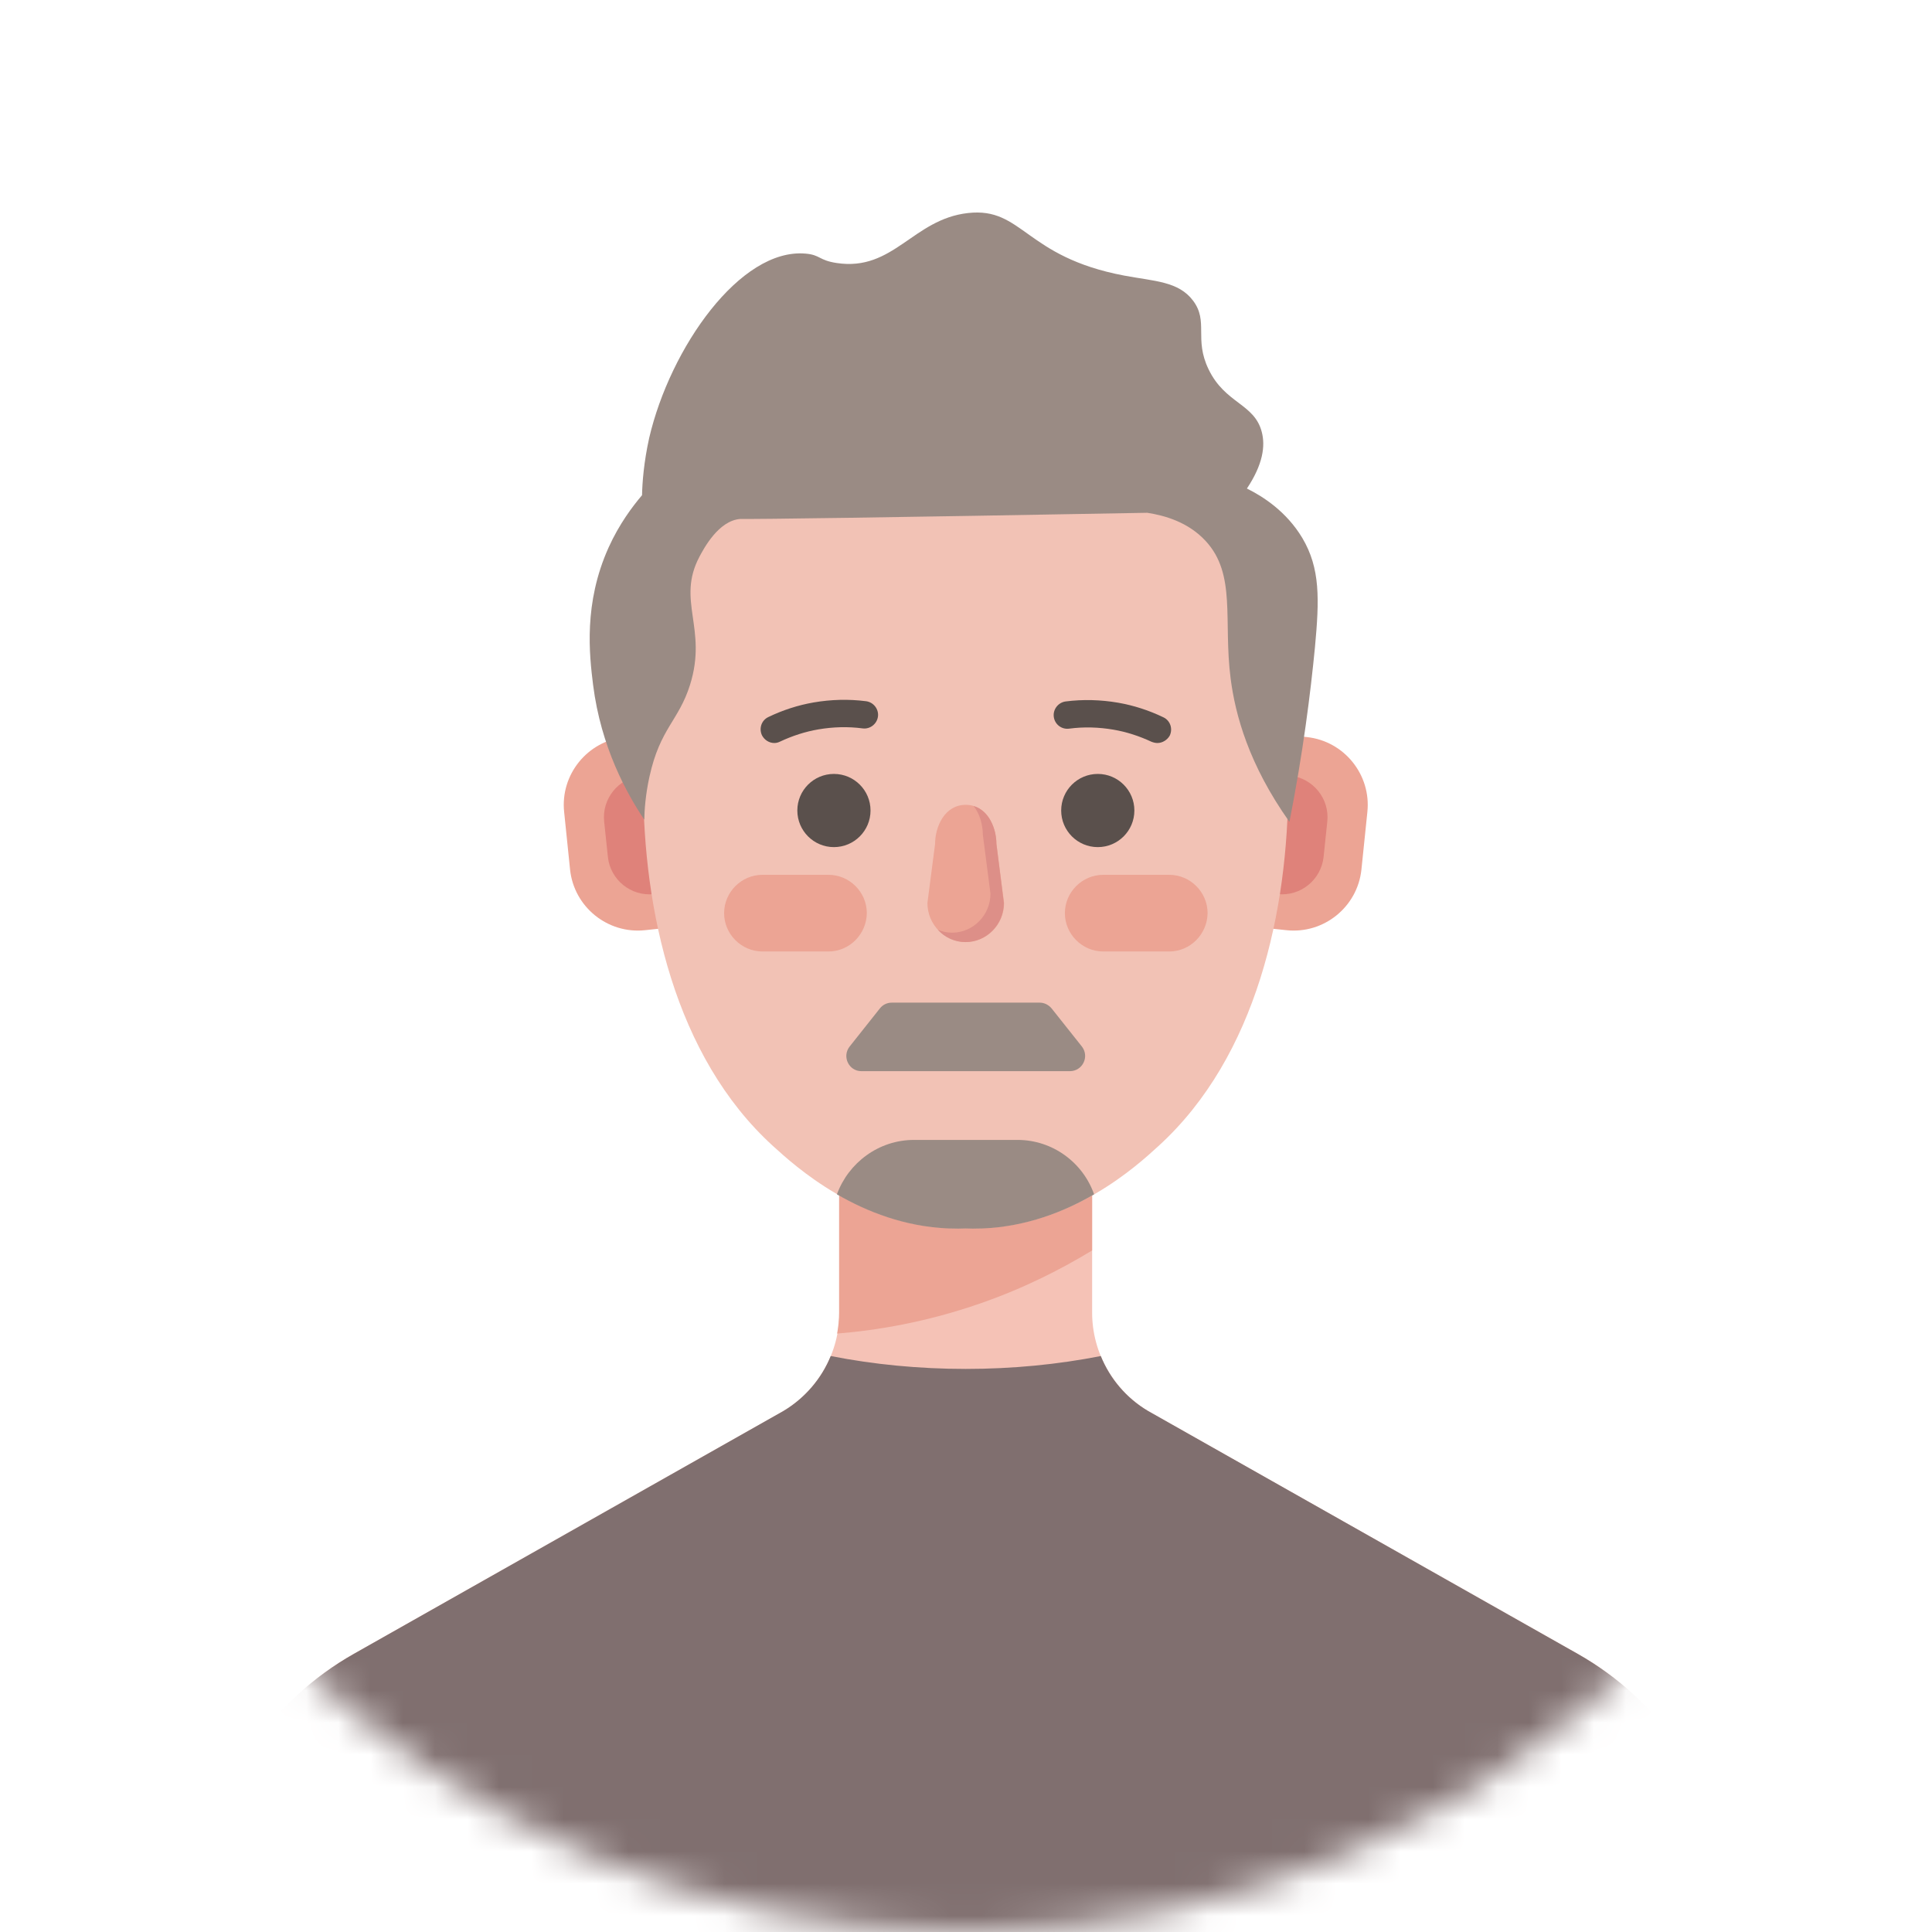 <svg width="60" height="60" viewBox="0 0 60 60" fill="none" xmlns="http://www.w3.org/2000/svg">
<mask id="mask0_9305_53203" style="mask-type:alpha" maskUnits="userSpaceOnUse" x="0" y="0" width="60" height="60">
<circle cx="30" cy="30" r="30" fill="#EAF3F4"/>
</mask>
<g mask="url(#mask0_9305_53203)">
<path d="M53.677 58.165C53.247 55.3 51.519 52.789 48.993 51.36L35.653 43.819C34.577 43.173 33.917 42.014 33.917 40.762V34.564H26.068V40.762C26.068 42.014 25.407 43.173 24.332 43.819L10.992 51.36C8.465 52.789 6.737 55.3 6.307 58.165L6 60.215H30H54L53.677 58.165Z" fill="#F5C2B6"/>
<path d="M30.445 40.478C31.82 40.002 32.979 39.403 33.916 38.834V34.564H26.059V40.762C26.059 40.984 26.036 41.2 25.998 41.415C27.242 41.315 28.77 41.061 30.445 40.478Z" fill="#ECA494"/>
<path d="M20.822 28.804L20.031 28.888C18.871 29.011 17.827 28.166 17.704 27.007L17.52 25.217C17.397 24.058 18.242 23.013 19.401 22.89L20.192 22.806L20.822 28.804Z" fill="#ECA494"/>
<path d="M20.791 27.713L20.307 27.767C19.593 27.844 18.955 27.322 18.879 26.615L18.763 25.517C18.687 24.803 19.209 24.165 19.915 24.088L20.399 24.035L20.791 27.713Z" fill="#DF827A"/>
<path d="M39.162 28.804L39.953 28.888C41.113 29.011 42.157 28.166 42.28 27.007L42.465 25.217C42.587 24.058 41.743 23.013 40.583 22.89L39.792 22.806L39.162 28.804Z" fill="#ECA494"/>
<path d="M39.192 27.713L39.676 27.767C40.391 27.844 41.028 27.322 41.105 26.615L41.22 25.517C41.297 24.803 40.775 24.165 40.068 24.088L39.584 24.035L39.192 27.713Z" fill="#DF827A"/>
<path d="M29.992 38.142C30.115 38.15 30.292 38.15 30.515 38.142C33.295 38.035 35.299 36.215 35.975 35.593C39.039 32.805 40.007 28.243 40.007 24.365C40.007 22.375 40.007 23.589 40.007 20.148C40.007 19.926 40.007 19.288 40.007 18.459C40.007 16.808 38.386 15.848 38.179 15.694C36.728 14.596 34.861 14.565 31.144 14.504C30.653 14.496 30.253 14.496 29.992 14.504C29.731 14.504 29.324 14.496 28.84 14.504C25.116 14.565 23.257 14.588 21.805 15.694C21.598 15.855 19.977 16.808 19.977 18.459C19.977 19.288 19.977 19.926 19.977 20.148C19.977 23.589 19.977 22.368 19.977 24.365C19.977 28.243 20.945 32.805 24.009 35.593C24.693 36.215 26.69 38.035 29.47 38.142C29.693 38.158 29.877 38.15 29.992 38.142Z" fill="#F2C2B5"/>
<path d="M29.992 29.257C29.339 29.257 28.802 28.712 28.802 28.044L29.04 26.208C29.04 25.67 29.339 24.995 29.992 24.995C30.645 24.995 30.945 25.678 30.945 26.208L31.183 28.044C31.183 28.712 30.645 29.257 29.992 29.257Z" fill="#ECA494"/>
<path d="M30.944 26.208C30.944 25.747 30.721 25.171 30.238 25.033C30.43 25.279 30.522 25.617 30.522 25.916L30.76 27.752C30.76 28.42 30.222 28.965 29.57 28.965C29.416 28.965 29.262 28.934 29.124 28.873C29.339 29.111 29.646 29.257 29.984 29.257C30.637 29.257 31.175 28.712 31.175 28.044L30.944 26.208Z" fill="#DD8F88"/>
<path d="M25.898 26.308C26.526 26.308 27.035 25.799 27.035 25.171C27.035 24.543 26.526 24.035 25.898 24.035C25.271 24.035 24.762 24.543 24.762 25.171C24.762 25.799 25.271 26.308 25.898 26.308Z" fill="#5A504C"/>
<path d="M34.093 26.308C34.72 26.308 35.229 25.799 35.229 25.171C35.229 24.544 34.72 24.035 34.093 24.035C33.465 24.035 32.956 24.544 32.956 25.171C32.956 25.799 33.465 26.308 34.093 26.308Z" fill="#5A504C"/>
<path d="M25.729 29.549H23.679C23.026 29.549 22.488 29.011 22.488 28.358C22.488 27.706 23.026 27.168 23.679 27.168H25.729C26.382 27.168 26.92 27.706 26.92 28.358C26.912 29.011 26.382 29.549 25.729 29.549Z" fill="#ECA494"/>
<path d="M36.312 29.549H34.262C33.609 29.549 33.071 29.011 33.071 28.358C33.071 27.706 33.609 27.168 34.262 27.168H36.312C36.965 27.168 37.503 27.706 37.503 28.358C37.495 29.011 36.965 29.549 36.312 29.549Z" fill="#ECA494"/>
<path d="M24.048 23.075C23.887 23.075 23.741 22.982 23.664 22.836C23.564 22.621 23.648 22.368 23.863 22.268C24.309 22.053 24.785 21.899 25.269 21.815C25.806 21.723 26.352 21.707 26.897 21.777C27.127 21.807 27.296 22.022 27.266 22.253C27.235 22.483 27.02 22.652 26.79 22.621C26.329 22.56 25.868 22.575 25.415 22.652C25.008 22.721 24.608 22.852 24.232 23.028C24.171 23.059 24.109 23.075 24.048 23.075Z" fill="#5A504C"/>
<path d="M35.944 23.075C35.883 23.075 35.821 23.059 35.76 23.036C35.383 22.86 34.984 22.729 34.577 22.66C34.124 22.583 33.663 22.568 33.202 22.629C32.972 22.66 32.757 22.499 32.726 22.261C32.696 22.03 32.864 21.815 33.095 21.784C33.64 21.715 34.185 21.731 34.723 21.823C35.207 21.907 35.683 22.061 36.129 22.276C36.343 22.376 36.428 22.629 36.328 22.844C36.251 22.982 36.098 23.075 35.944 23.075Z" fill="#5A504C"/>
<path d="M53.677 58.164C53.247 55.3 51.519 52.788 48.993 51.36L35.653 43.818C34.977 43.419 34.47 42.812 34.186 42.113C32.857 42.374 31.451 42.513 29.992 42.513C28.533 42.513 27.128 42.374 25.799 42.113C25.515 42.812 25 43.419 24.332 43.818L10.992 51.36C8.465 52.788 6.737 55.3 6.307 58.164L6 60.215H30H54L53.677 58.164Z" fill="#806F6F"/>
<path d="M21.721 17.291C20.999 18.659 21.982 19.511 21.429 21.27C21.076 22.391 20.5 22.614 20.17 24.119C20.047 24.672 20.016 25.148 20.008 25.455C19.463 24.641 18.664 23.205 18.419 21.27C18.303 20.333 18.119 18.735 18.902 17C19.233 16.27 19.64 15.732 19.939 15.379C19.947 14.995 19.993 14.358 20.162 13.597C20.815 10.802 22.988 7.699 25.016 7.876C25.477 7.914 25.423 8.083 25.983 8.168C27.75 8.436 28.349 6.808 30.061 6.616C31.766 6.424 31.82 7.976 34.915 8.559C35.86 8.736 36.597 8.736 37.05 9.335C37.542 9.988 37.073 10.518 37.534 11.47C38.049 12.538 38.955 12.53 39.185 13.413C39.3 13.851 39.224 14.419 38.724 15.172C39.224 15.418 39.953 15.886 40.445 16.708C41.005 17.652 40.975 18.613 40.837 20.102C40.698 21.531 40.468 23.374 40.045 25.524C38.786 23.75 38.364 22.207 38.218 21.07C37.987 19.265 38.402 17.837 37.442 16.8C36.904 16.216 36.175 16.009 35.63 15.925C27.174 16.078 23.518 16.124 23.073 16.116C23.065 16.116 23.034 16.116 22.996 16.116C22.312 16.163 21.852 17.046 21.721 17.291Z" fill="#9A8B84"/>
<path d="M31.598 35.401H28.387C27.289 35.401 26.352 36.108 25.991 37.091C26.921 37.628 28.096 38.097 29.463 38.151C29.685 38.158 29.87 38.158 29.985 38.151C30.108 38.158 30.284 38.158 30.507 38.151C31.874 38.097 33.057 37.628 33.978 37.091C33.633 36.108 32.696 35.401 31.598 35.401Z" fill="#9A8B84"/>
<path d="M33.226 33.266H26.751C26.36 33.266 26.145 32.813 26.383 32.505L27.327 31.315C27.42 31.2 27.55 31.138 27.696 31.138H32.289C32.435 31.138 32.565 31.207 32.657 31.315L33.602 32.505C33.84 32.82 33.617 33.266 33.226 33.266Z" fill="#9A8B84"/>
</g>
</svg>
